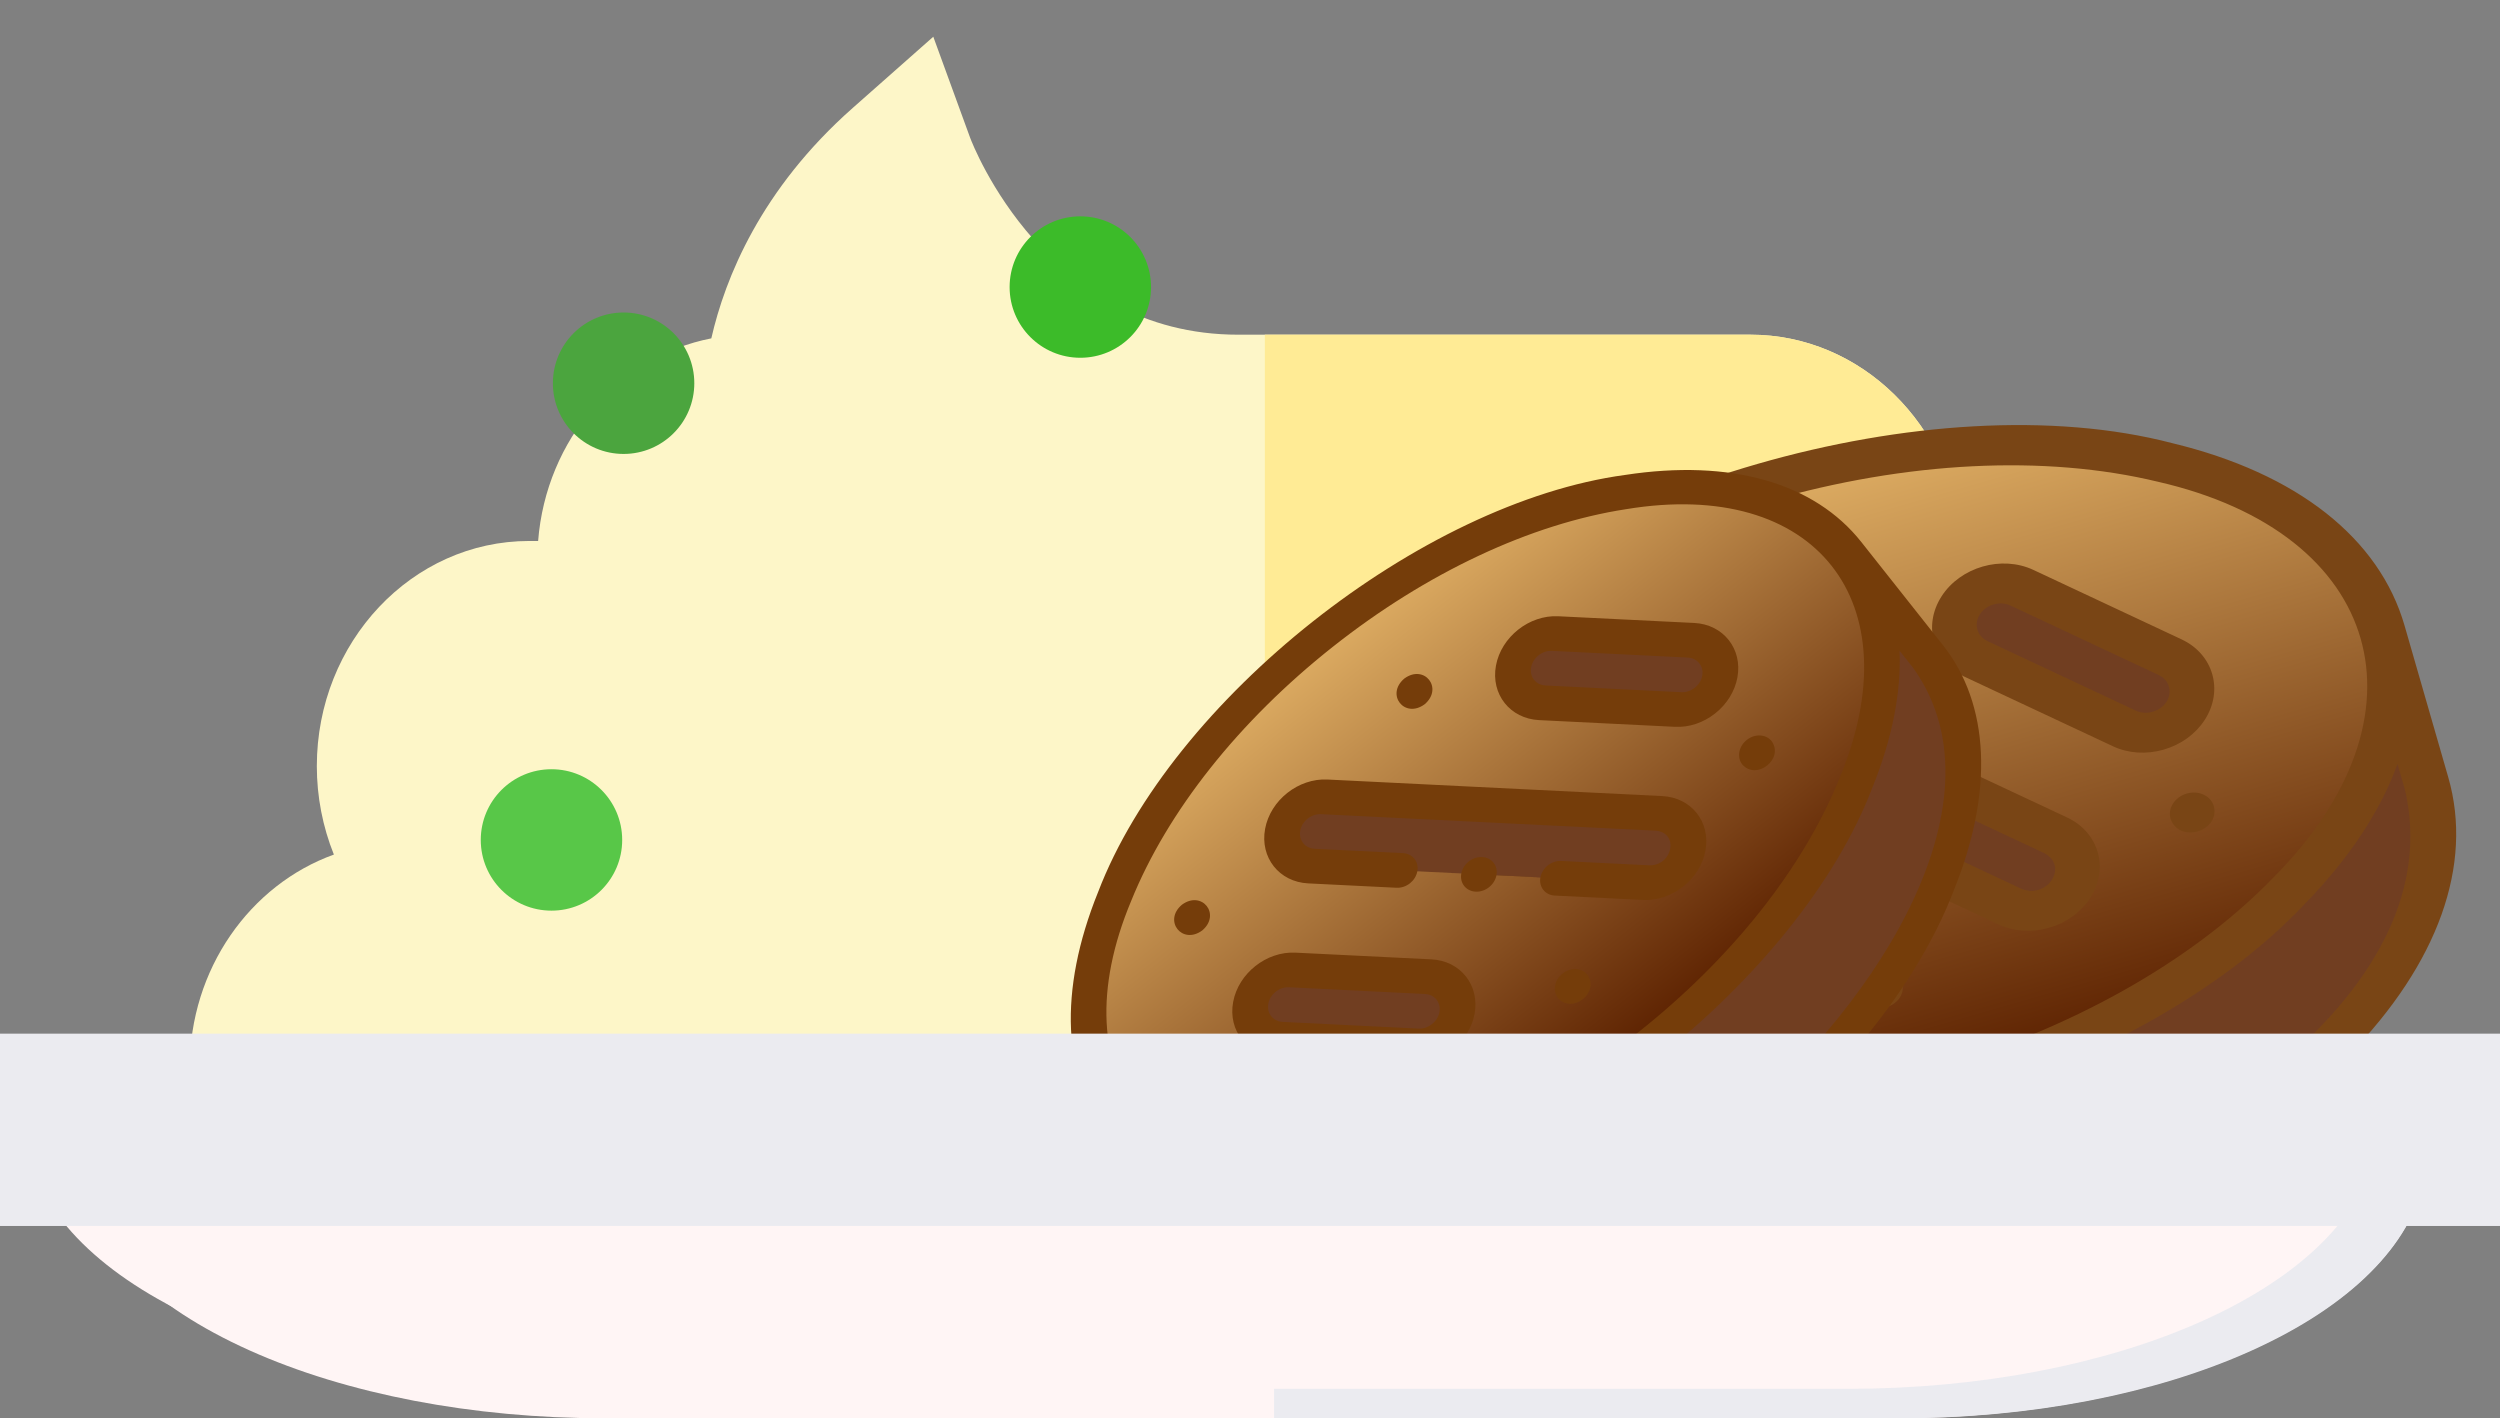 <svg width="104" height="59" viewBox="0 0 104 59" fill="none" xmlns="http://www.w3.org/2000/svg">
<rect x="0" y="0" width="104" height="59" fill="#808080" stroke="none"/>
<g clip-path="url(#clip0)">
<path d="M96.107 44.421C96.107 40.307 93.595 36.805 90.112 35.549C90.576 34.395 90.821 33.143 90.821 31.872C90.821 26.707 86.859 22.505 81.99 22.505H81.614C81.237 17.706 77.435 13.923 72.815 13.923H51.504C43.531 13.923 40.478 6.051 40.357 5.729L38.825 1.528L35.474 4.49C31.651 7.869 30.164 11.562 29.591 14.076C25.717 14.829 22.718 18.271 22.386 22.505H22.01C17.141 22.505 13.18 26.707 13.18 31.872C13.18 33.143 13.425 34.395 13.889 35.55C10.406 36.805 7.893 40.308 7.893 44.422V47.691H96.107V44.421H96.107Z" fill="#FDF6C8"/>
<path d="M90.112 35.549C90.575 34.395 90.82 33.143 90.82 31.872C90.82 26.707 86.859 22.505 81.99 22.505H81.614C81.237 17.706 77.435 13.923 72.815 13.923H52.617V47.691H96.107V44.421C96.107 40.307 93.594 36.805 90.112 35.549V35.549Z" fill="#FFEB95"/>
<path d="M2 45L3.16 49.045C3.705 51.798 6.266 54.328 10.378 56.175C14.432 57.997 19.668 59 25.121 59H78.879C84.332 59 89.568 57.997 93.622 56.175C97.733 54.329 100.294 51.798 100.84 49.045L102 45H2Z" fill="#FFF5F5"/>
<path d="M53 45V59H79.06C84.47 59 89.665 57.997 93.688 56.175C97.767 54.329 100.307 51.798 100.849 49.045L102 45H53Z" fill="#EBEBF0"/>
<path d="M52.617 44.225H104V50.322H52.617V44.225Z" fill="#D2D2D7"/>
<path d="M0 44.225H104V50.322H0V44.225Z" fill="#EBEBF0"/>
<path d="M28.883 15.942C28.883 17.567 27.566 18.884 25.941 18.884C24.317 18.884 23 17.567 23 15.942C23 14.317 24.317 13 25.941 13C27.566 13 28.883 14.317 28.883 15.942Z" fill="#4BA53E"/>
<g clip-path="url(#clip1)">
<path fill-rule="evenodd" clip-rule="evenodd" d="M71.728 37.929L65.561 35.039C64.684 34.628 63.537 34.958 63.013 35.773C62.489 36.589 62.779 37.592 63.656 38.003L69.823 40.893C70.7 41.304 71.847 40.974 72.371 40.159C72.895 39.344 72.605 38.34 71.728 37.929Z" fill="#713E21"/>
<path fill-rule="evenodd" clip-rule="evenodd" d="M70.325 27.63L85.516 34.749C86.393 35.16 86.683 36.164 86.159 36.979C85.635 37.794 84.488 38.124 83.611 37.713L68.42 30.594C67.542 30.183 67.253 29.179 67.777 28.364C68.301 27.549 69.448 27.219 70.325 27.63V27.63ZM63.013 35.773C62.489 36.589 62.779 37.592 63.656 38.003L69.823 40.893C70.7 41.304 71.847 40.974 72.371 40.159C72.895 39.344 72.605 38.34 71.728 37.929L65.561 35.039C64.684 34.628 63.537 34.958 63.013 35.773ZM54.807 39.057C56.814 46.023 68.363 48.81 80.602 45.283C92.841 41.756 101.136 33.251 99.129 26.285C97.121 19.32 85.573 16.533 73.334 20.06C61.094 23.587 52.8 32.092 54.807 39.057ZM82.208 27.414L88.374 30.304C89.251 30.715 90.398 30.384 90.922 29.57C91.446 28.755 91.157 27.751 90.28 27.34L84.113 24.45C83.236 24.039 82.089 24.369 81.565 25.184C81.041 25.999 81.331 27.003 82.208 27.414Z" fill="url(#paint0_linear)"/>
<path fill-rule="evenodd" clip-rule="evenodd" d="M82.208 27.414L88.374 30.304C89.251 30.715 90.398 30.384 90.922 29.57C91.446 28.755 91.157 27.751 90.28 27.34L84.113 24.45C83.236 24.039 82.089 24.369 81.565 25.184C81.041 25.999 81.331 27.003 82.208 27.414Z" fill="#713E21"/>
<path fill-rule="evenodd" clip-rule="evenodd" d="M85.516 34.749L70.325 27.63C69.448 27.219 68.301 27.549 67.777 28.364C67.253 29.179 67.542 30.183 68.42 30.594L83.611 37.713C84.488 38.124 85.635 37.794 86.159 36.979C86.683 36.164 86.394 35.16 85.516 34.749Z" fill="#713E21"/>
<path fill-rule="evenodd" clip-rule="evenodd" d="M99.129 26.285C101.136 33.251 92.841 41.756 80.602 45.283C68.363 48.81 56.815 46.023 54.807 39.057L56.625 45.364C58.632 52.329 70.181 55.116 82.42 51.589C94.659 48.062 102.953 39.557 100.946 32.592L99.129 26.285Z" fill="#713E21"/>
<path d="M90.369 18.436C80.398 15.83 65.101 20.238 58.047 27.75C54.326 31.565 52.856 35.673 53.906 39.317L55.724 45.623C56.774 49.268 60.205 51.963 65.384 53.213C75.355 55.819 90.652 51.411 97.707 43.899C101.427 40.084 102.897 35.976 101.847 32.332L100.03 26.026C98.979 22.381 95.548 19.686 90.369 18.436ZM59.41 28.788C62.788 25.324 67.814 22.504 73.561 20.848C79.308 19.192 85.063 18.905 89.767 20.04C99.123 22.181 101.31 29.763 94.526 36.554C91.148 40.019 86.122 42.839 80.375 44.495C74.628 46.151 68.873 46.438 64.169 45.303C54.813 43.162 52.626 35.58 59.41 28.788V28.788ZM100.045 32.851C101.978 41.095 91.17 48.274 82.192 50.801C73.252 53.441 60.27 53.109 57.525 45.104L57.216 44.032C58.849 45.307 60.992 46.286 63.567 46.907C73.538 49.513 88.835 45.105 95.889 37.593C97.739 35.696 99.032 33.727 99.736 31.779L100.045 32.851L100.045 32.851Z" fill="#794515"/>
<path d="M71.949 33.212C72.39 33.418 72.96 33.254 73.223 32.845C73.486 32.436 73.343 31.936 72.902 31.73L68.896 29.853C68.456 29.646 68.312 29.146 68.575 28.738C68.837 28.329 69.409 28.165 69.849 28.371L85.04 35.49C86.073 36.029 85.169 37.424 84.087 36.972L80.081 35.094C79.64 34.888 79.07 35.052 78.806 35.461C78.543 35.871 78.687 36.37 79.128 36.576L83.134 38.454C83.772 38.753 84.521 38.802 85.244 38.594C85.968 38.385 86.576 37.945 86.956 37.352C87.744 36.127 87.312 34.627 85.993 34.008L70.802 26.889C69.482 26.271 67.768 26.765 66.979 27.99C66.192 29.216 66.624 30.716 67.943 31.335L71.949 33.212Z" fill="#794515"/>
<path d="M69.346 41.634C69.983 41.933 70.733 41.982 71.456 41.774L71.456 41.774C72.18 41.566 72.787 41.125 73.168 40.533C73.956 39.307 73.524 37.807 72.204 37.188L66.038 34.298C64.718 33.68 63.004 34.174 62.216 35.4C62.216 35.4 62.216 35.4 62.216 35.4C61.428 36.625 61.86 38.125 63.179 38.744L69.346 41.634ZM63.811 36.147C64.073 35.739 64.645 35.574 65.085 35.78L71.252 38.67C71.692 38.876 71.836 39.376 71.573 39.785C71.447 39.981 71.244 40.128 71.002 40.197C70.76 40.267 70.51 40.251 70.299 40.152L64.132 37.262C63.692 37.056 63.548 36.556 63.811 36.147V36.147Z" fill="#794515"/>
<path d="M87.898 31.045C88.535 31.343 89.285 31.393 90.008 31.185C90.731 30.976 91.339 30.535 91.72 29.943C92.508 28.718 92.076 27.218 90.756 26.599L84.59 23.709C83.27 23.09 81.556 23.585 80.767 24.81L80.768 24.81C79.98 26.036 80.412 27.536 81.731 28.155L87.898 31.045ZM82.363 25.558C82.626 25.149 83.197 24.985 83.637 25.191L89.804 28.081C90.015 28.18 90.165 28.351 90.226 28.563C90.287 28.775 90.251 28.999 90.125 29.196C89.999 29.392 89.796 29.538 89.554 29.608L89.554 29.608C89.312 29.678 89.062 29.662 88.851 29.563L82.684 26.673C82.244 26.467 82.1 25.966 82.363 25.558V25.558Z" fill="#794515"/>
<path d="M62.143 31.501C63.327 31.115 62.895 29.622 61.689 29.925L61.688 29.925C60.505 30.311 60.937 31.805 62.143 31.501Z" fill="#794515"/>
<path d="M78.005 40.333L78.005 40.334C77.507 40.477 77.206 40.946 77.331 41.381C77.68 42.413 79.387 41.921 79.133 40.862C79.008 40.427 78.503 40.19 78.005 40.333V40.333Z" fill="#794515"/>
<path d="M76.732 25.249C77.915 24.863 77.484 23.369 76.277 23.672L76.277 23.672C75.093 24.059 75.525 25.552 76.732 25.249Z" fill="#794515"/>
<path d="M90.969 33.012L90.969 33.012C90.471 33.156 90.17 33.625 90.295 34.06C90.644 35.092 92.351 34.6 92.097 33.541C91.972 33.105 91.467 32.869 90.969 33.012V33.012Z" fill="#794515"/>
<path d="M75.613 34.925C76.073 35.093 76.629 34.886 76.853 34.459C77.075 34.032 76.88 33.55 76.417 33.382L76.417 33.381C75.954 33.213 75.4 33.422 75.177 33.848C74.955 34.274 75.15 34.756 75.613 34.925V34.925Z" fill="#794515"/>
</g>
<g clip-path="url(#clip2)">
<path fill-rule="evenodd" clip-rule="evenodd" d="M59.414 40.63L53.759 40.35C52.955 40.31 52.176 40.926 52.03 41.718C51.884 42.51 52.423 43.191 53.227 43.231L58.882 43.51C59.687 43.55 60.465 42.934 60.611 42.142C60.757 41.35 60.218 40.669 59.414 40.63Z" fill="#713E21"/>
<path fill-rule="evenodd" clip-rule="evenodd" d="M55.088 33.149L69.018 33.837C69.823 33.877 70.362 34.557 70.216 35.349C70.069 36.142 69.291 36.757 68.487 36.717L54.556 36.029C53.752 35.989 53.213 35.309 53.359 34.517C53.505 33.724 54.283 33.109 55.088 33.149V33.149ZM52.03 41.718C51.884 42.511 52.423 43.191 53.227 43.231L58.882 43.51C59.687 43.55 60.465 42.934 60.611 42.142C60.757 41.35 60.218 40.669 59.414 40.63L53.759 40.35C52.955 40.31 52.176 40.926 52.03 41.718ZM46.753 46.831C50.492 51.557 60.255 50.061 68.559 43.489C76.862 36.918 80.562 27.76 76.822 23.035C73.082 18.309 63.319 19.805 55.016 26.377C46.712 32.948 43.013 42.106 46.753 46.831ZM64.161 29.237L69.816 29.516C70.62 29.556 71.398 28.94 71.544 28.148C71.691 27.356 71.152 26.675 70.347 26.635L64.692 26.356C63.888 26.316 63.11 26.932 62.964 27.724C62.818 28.516 63.357 29.197 64.161 29.237Z" fill="url(#paint1_linear)"/>
<path fill-rule="evenodd" clip-rule="evenodd" d="M64.161 29.237L69.816 29.516C70.62 29.556 71.398 28.94 71.544 28.148C71.691 27.356 71.152 26.675 70.347 26.635L64.692 26.356C63.888 26.316 63.11 26.932 62.964 27.724C62.818 28.516 63.356 29.197 64.161 29.237Z" fill="#713E21"/>
<path fill-rule="evenodd" clip-rule="evenodd" d="M69.018 33.837L55.088 33.149C54.283 33.109 53.505 33.724 53.359 34.517C53.213 35.309 53.752 35.989 54.556 36.029L68.487 36.717C69.291 36.757 70.069 36.142 70.215 35.349C70.362 34.557 69.823 33.877 69.018 33.837Z" fill="#713E21"/>
<path fill-rule="evenodd" clip-rule="evenodd" d="M76.822 23.035C80.562 27.76 76.862 36.918 68.559 43.489C60.255 50.061 50.492 51.557 46.752 46.831L50.138 51.11C53.878 55.835 63.641 54.339 71.945 47.768C80.248 41.197 83.948 32.038 80.208 27.313L76.822 23.035Z" fill="#713E21"/>
<path d="M67.609 19.757C59.117 20.896 48.739 29.109 45.68 37.112C44.021 41.219 44.185 44.843 46.141 47.315L49.527 51.593C51.484 54.066 54.973 55.058 59.352 54.387C67.843 53.249 78.222 45.035 81.281 37.033C82.94 32.925 82.776 29.302 80.819 26.829L77.433 22.551C75.477 20.078 71.987 19.086 67.609 19.757ZM47.056 37.481C48.563 33.751 51.54 29.997 55.439 26.912C59.338 23.826 63.675 21.791 67.652 21.181C75.524 19.879 79.596 25.022 76.519 32.385C75.012 36.115 72.035 39.869 68.136 42.955C64.237 46.04 59.899 48.075 55.923 48.685C48.051 49.987 43.978 44.844 47.056 37.481V37.481ZM79.597 27.797C83.682 33.529 77.631 42.459 71.522 47.233C65.476 52.082 55.384 55.919 50.75 50.626L50.174 49.899C51.832 50.365 53.789 50.442 55.966 50.109C64.457 48.97 74.836 40.757 77.895 32.754C78.72 30.712 79.094 28.79 79.021 27.069L79.597 27.797L79.597 27.797Z" fill="#753D0A"/>
<path d="M58.097 36.931C58.501 36.951 58.888 36.645 58.961 36.247C59.035 35.849 58.767 35.511 58.363 35.49L54.689 35.309C54.286 35.289 54.017 34.95 54.091 34.553C54.164 34.156 54.552 33.849 54.955 33.869L68.885 34.557C69.85 34.646 69.595 36.004 68.62 35.997L64.945 35.816C64.542 35.796 64.155 36.102 64.081 36.5C64.008 36.897 64.276 37.236 64.68 37.256L68.354 37.438C68.938 37.467 69.53 37.269 70.021 36.88C70.512 36.492 70.841 35.961 70.947 35.385C71.167 34.194 70.361 33.176 69.151 33.117L55.221 32.428C54.011 32.369 52.848 33.289 52.628 34.481C52.408 35.672 53.214 36.69 54.423 36.749L58.097 36.931Z" fill="#753D0A"/>
<path d="M58.749 44.23C59.334 44.259 59.926 44.061 60.417 43.673L60.417 43.673C60.908 43.284 61.236 42.754 61.343 42.178C61.562 40.987 60.757 39.969 59.547 39.909L53.892 39.63C52.682 39.57 51.519 40.491 51.299 41.682C51.299 41.682 51.299 41.682 51.299 41.682C51.079 42.873 51.884 43.891 53.094 43.951L58.749 44.23ZM52.762 41.754C52.835 41.357 53.223 41.05 53.626 41.07L59.281 41.35C59.684 41.37 59.953 41.709 59.88 42.106C59.845 42.297 59.735 42.473 59.57 42.603C59.406 42.733 59.209 42.8 59.015 42.79L53.36 42.511C52.957 42.491 52.688 42.151 52.762 41.754V41.754Z" fill="#753D0A"/>
<path d="M69.683 30.236C70.267 30.265 70.859 30.067 71.35 29.679C71.841 29.29 72.169 28.759 72.276 28.184C72.496 26.993 71.69 25.975 70.48 25.915L64.825 25.636C63.615 25.576 62.452 26.497 62.232 27.688L62.232 27.688C62.012 28.879 62.818 29.897 64.028 29.957L69.683 30.236ZM63.695 27.76C63.768 27.363 64.156 27.056 64.559 27.076L70.214 27.355C70.408 27.365 70.577 27.45 70.691 27.593C70.805 27.737 70.848 27.921 70.813 28.112C70.778 28.302 70.668 28.479 70.504 28.609L70.504 28.609C70.339 28.739 70.142 28.805 69.949 28.796L64.294 28.516C63.89 28.497 63.622 28.157 63.695 27.76V27.76Z" fill="#753D0A"/>
<path d="M50.014 38.706C50.803 38.036 50 37.023 49.168 37.637L49.167 37.637C48.379 38.307 49.182 39.319 50.014 38.706Z" fill="#753D0A"/>
<path d="M65.001 40.5L65 40.501C64.663 40.768 64.579 41.224 64.813 41.519C65.406 42.203 66.564 41.286 66.035 40.551C65.802 40.256 65.338 40.233 65.001 40.5V40.5Z" fill="#753D0A"/>
<path d="M59.266 29.297C60.054 28.627 59.252 27.614 58.419 28.228L58.419 28.228C57.63 28.898 58.433 29.911 59.266 29.297Z" fill="#753D0A"/>
<path d="M72.666 30.781L72.665 30.782C72.328 31.049 72.244 31.505 72.478 31.8C73.071 32.484 74.23 31.567 73.7 30.832C73.466 30.537 73.003 30.514 72.666 30.781V30.781Z" fill="#753D0A"/>
<path d="M61.456 37.094C61.862 37.078 62.225 36.744 62.262 36.344C62.299 35.946 61.997 35.637 61.588 35.653L61.587 35.653C61.178 35.669 60.818 36.005 60.781 36.403C60.745 36.8 61.047 37.11 61.456 37.094V37.094Z" fill="#753D0A"/>
</g>
<path d="M0 43.775L1.16 47.82C1.705 50.573 4.266 53.104 8.378 54.951C12.432 56.772 17.668 57.775 23.121 57.775H76.879C82.332 57.775 87.568 56.772 91.622 54.951C95.733 53.104 98.294 50.573 98.84 47.82L100 43.775H0Z" fill="#FFF5F5"/>
<path d="M47.883 11.942C47.883 13.567 46.566 14.883 44.941 14.883C43.317 14.883 42 13.567 42 11.942C42 10.317 43.317 9 44.941 9C46.566 9 47.883 10.317 47.883 11.942Z" fill="#3CBB29"/>
<path d="M-2 43H104V51H-2V43Z" fill="#EBEBF0"/>
<path d="M25.883 34.942C25.883 36.567 24.566 37.883 22.941 37.883C21.317 37.883 20 36.567 20 34.942C20 33.317 21.317 32 22.941 32C24.566 32 25.883 33.317 25.883 34.942Z" fill="#58C748"/>
</g>
<defs>
<linearGradient id="paint0_linear" x1="73.334" y1="20.06" x2="80.602" y2="45.283" gradientUnits="userSpaceOnUse">
<stop stop-color="#DEAD63"/>
<stop offset="1" stop-color="#5C2100"/>
</linearGradient>
<linearGradient id="paint1_linear" x1="55.016" y1="26.377" x2="68.559" y2="43.489" gradientUnits="userSpaceOnUse">
<stop stop-color="#DEAD63"/>
<stop offset="1" stop-color="#5C2100"/>
</linearGradient>
<clipPath id="clip0">
<rect width="104" height="59" fill="white"/>
</clipPath>
<clipPath id="clip1">
<rect width="48" height="42" fill="white" transform="translate(49 22.291) rotate(-16.076)"/>
</clipPath>
<clipPath id="clip2">
<rect width="39.905" height="34.917" fill="white" transform="translate(37 35.764) rotate(-38.358)"/>
</clipPath>
</defs>
</svg>
